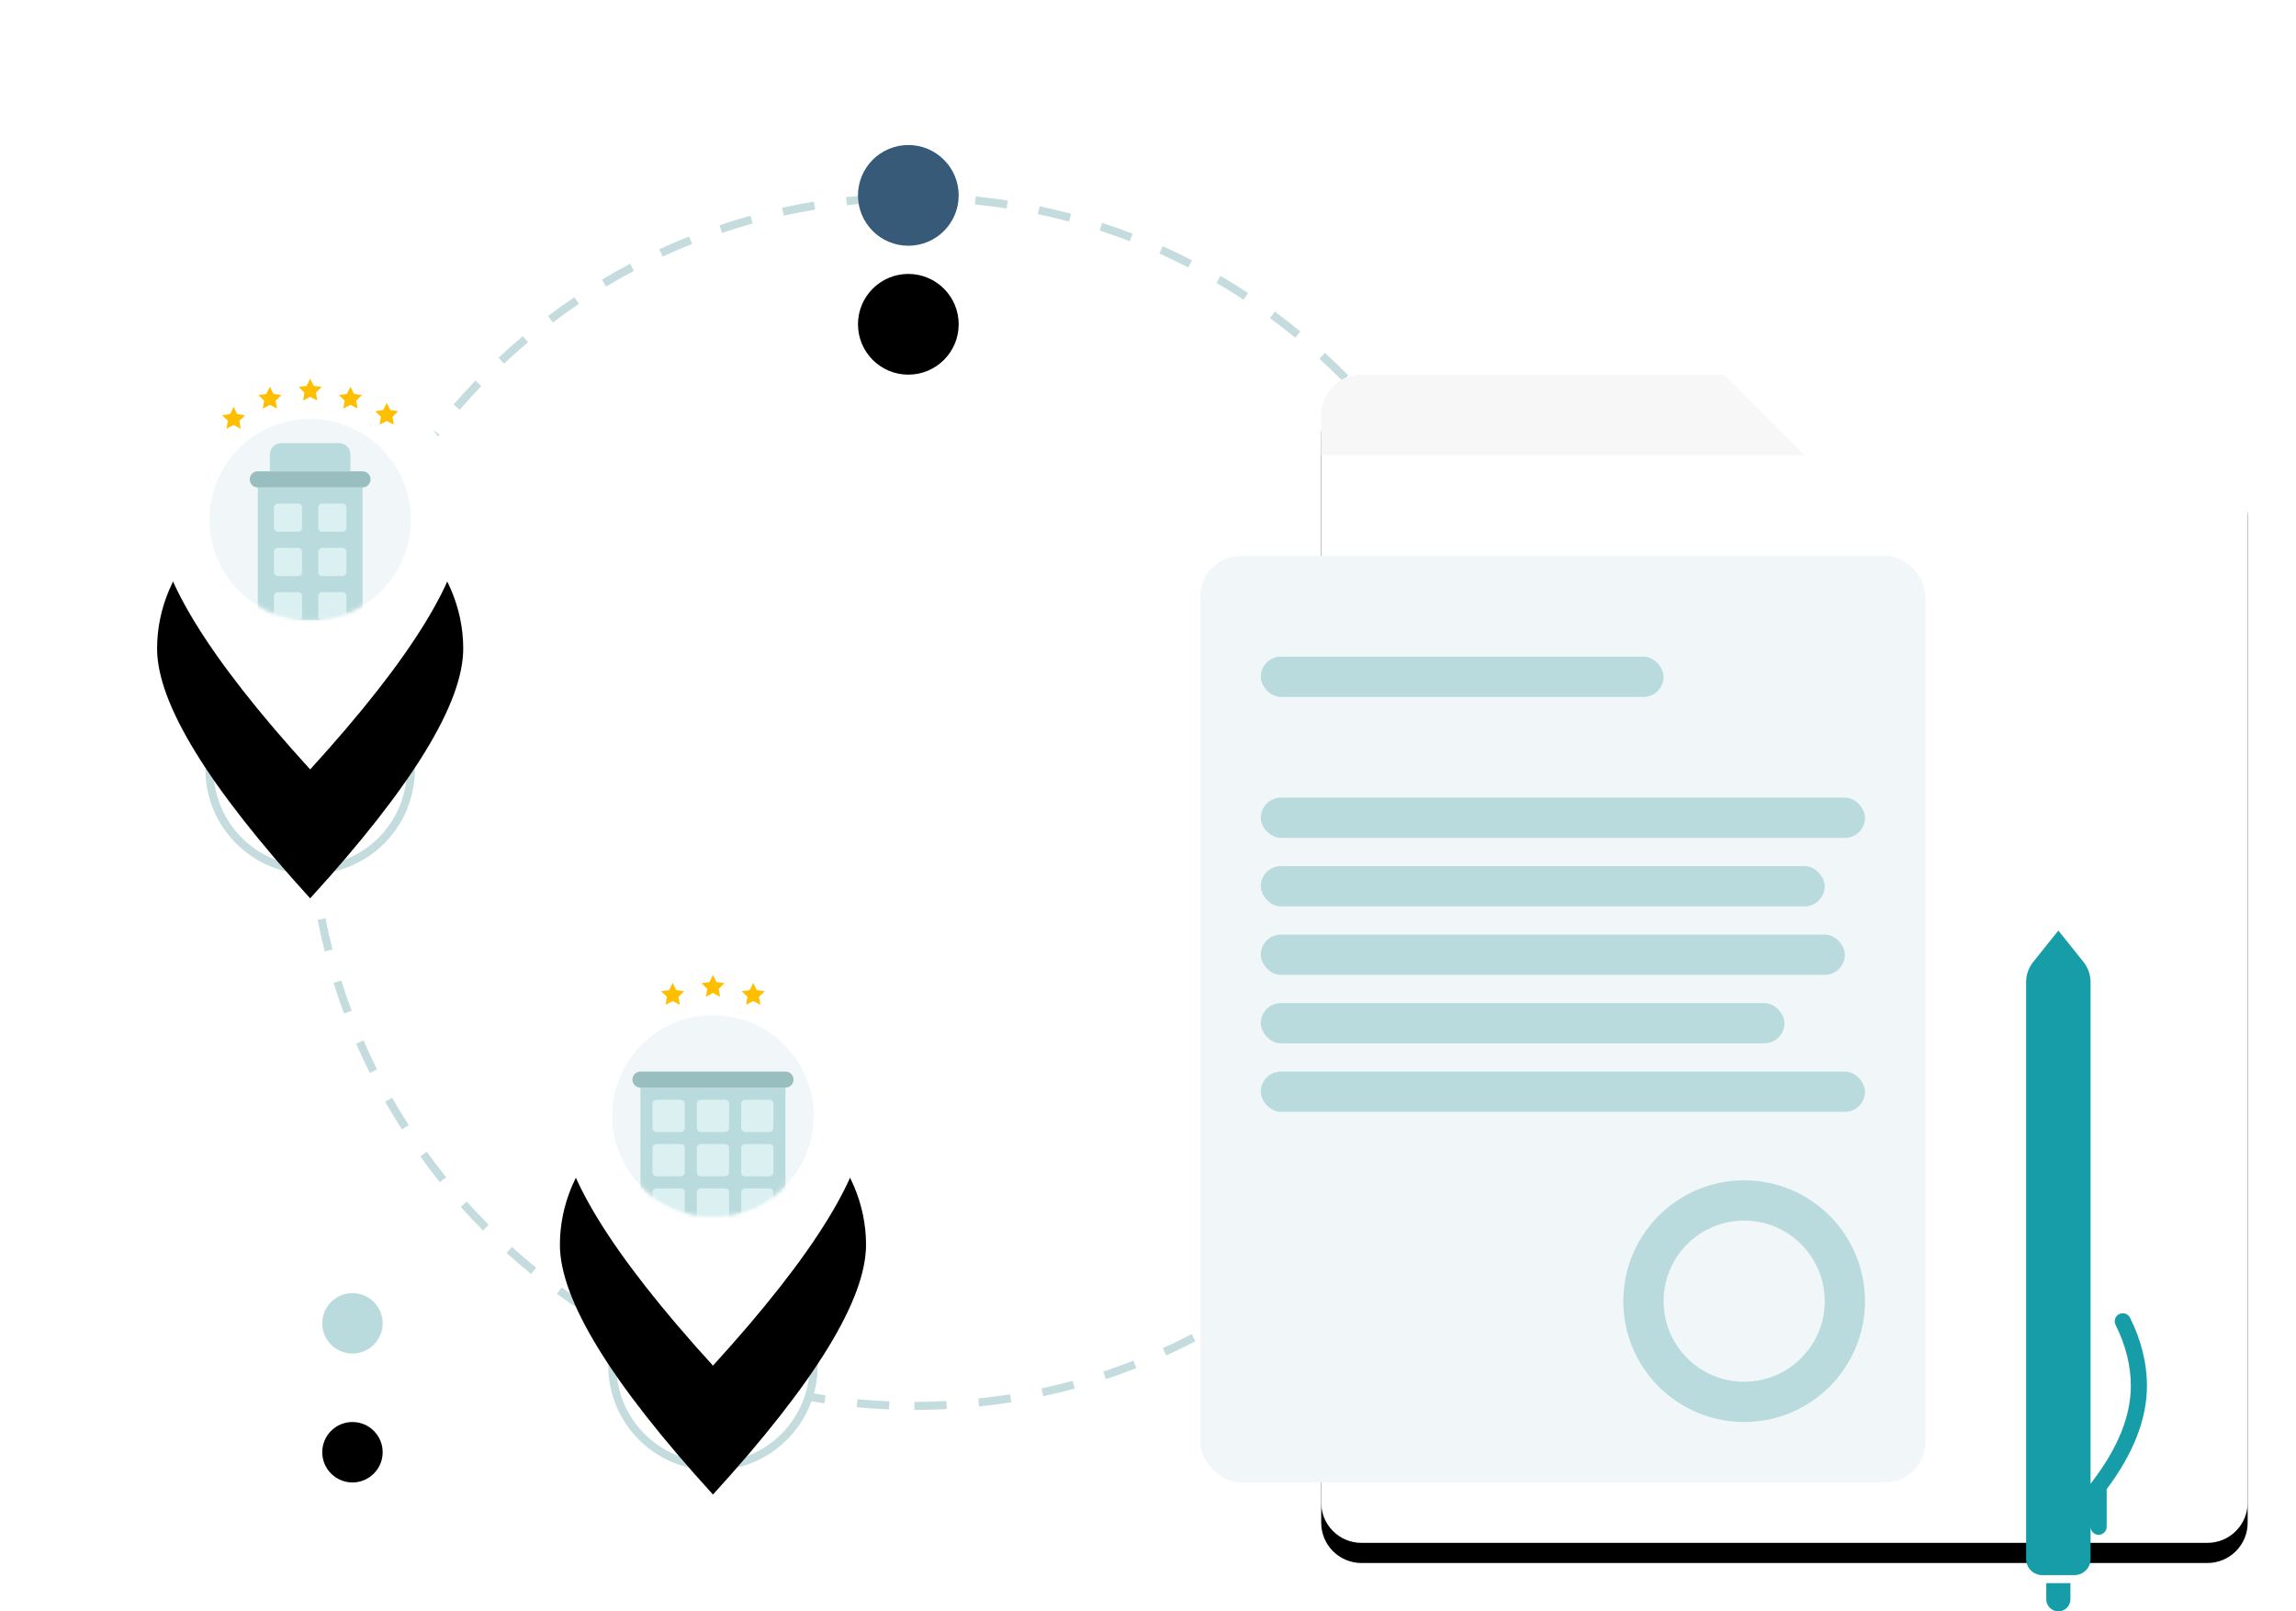 <svg xmlns="http://www.w3.org/2000/svg" xmlns:xlink="http://www.w3.org/1999/xlink" width="570" height="400" viewBox="0 0 570 400">
  <defs>
    <path id="bo-illustration-contracts-b" d="M338,93 L428,93 L448,113 L548,113 C553.523,113 558,117.477 558,123 L558,373 C558,378.523 553.523,383 548,383 L338,383 C332.477,383 328,378.523 328,373 L328,103 C328,97.477 332.477,93 338,93 Z"/>
    <filter id="bo-illustration-contracts-a" width="117.8%" height="114.1%" x="-8.9%" y="-5.3%" filterUnits="objectBoundingBox">
      <feMorphology in="SourceAlpha" operator="dilate" radius="1.5" result="shadowSpreadOuter1"/>
      <feOffset dy="5" in="shadowSpreadOuter1" result="shadowOffsetOuter1"/>
      <feGaussianBlur in="shadowOffsetOuter1" result="shadowBlurOuter1" stdDeviation="4.5"/>
      <feColorMatrix in="shadowBlurOuter1" values="0 0 0 0 0   0 0 0 0 0   0 0 0 0 0  0 0 0 0.05 0"/>
    </filter>
    <ellipse id="bo-illustration-contracts-d" cx="87.5" cy="328.5" rx="7.5" ry="7.5"/>
    <filter id="bo-illustration-contracts-c" width="1526.7%" height="1526.6%" x="-713.3%" y="-500%" filterUnits="objectBoundingBox">
      <feOffset dy="11" in="SourceAlpha" result="shadowOffsetOuter1"/>
      <feGaussianBlur in="shadowOffsetOuter1" result="shadowBlurOuter1" stdDeviation="7.5"/>
      <feColorMatrix in="shadowBlurOuter1" result="shadowMatrixOuter1" values="0 0 0 0 0   0 0 0 0 0   0 0 0 0 0  0 0 0 0.05 0"/>
      <feMorphology in="SourceAlpha" operator="dilate" radius="4" result="shadowSpreadOuter2"/>
      <feOffset dy="5" in="shadowSpreadOuter2" result="shadowOffsetOuter2"/>
      <feGaussianBlur in="shadowOffsetOuter2" result="shadowBlurOuter2" stdDeviation="17.5"/>
      <feColorMatrix in="shadowBlurOuter2" result="shadowMatrixOuter2" values="0 0 0 0 0   0 0 0 0 0   0 0 0 0 0  0 0 0 0.02 0"/>
      <feMorphology in="SourceAlpha" operator="dilate" radius="1.5" result="shadowSpreadOuter3"/>
      <feOffset dy="16" in="shadowSpreadOuter3" result="shadowOffsetOuter3"/>
      <feGaussianBlur in="shadowOffsetOuter3" result="shadowBlurOuter3" stdDeviation="12.5"/>
      <feColorMatrix in="shadowBlurOuter3" result="shadowMatrixOuter3" values="0 0 0 0 0   0 0 0 0 0   0 0 0 0 0  0 0 0 0.05 0"/>
      <feMerge>
        <feMergeNode in="shadowMatrixOuter1"/>
        <feMergeNode in="shadowMatrixOuter2"/>
        <feMergeNode in="shadowMatrixOuter3"/>
      </feMerge>
    </filter>
    <ellipse id="bo-illustration-contracts-f" cx="225.5" cy="48.501" rx="12.5" ry="12.501"/>
    <filter id="bo-illustration-contracts-e" width="956%" height="956%" x="-428%" y="-300%" filterUnits="objectBoundingBox">
      <feOffset dy="11" in="SourceAlpha" result="shadowOffsetOuter1"/>
      <feGaussianBlur in="shadowOffsetOuter1" result="shadowBlurOuter1" stdDeviation="7.5"/>
      <feColorMatrix in="shadowBlurOuter1" result="shadowMatrixOuter1" values="0 0 0 0 0   0 0 0 0 0   0 0 0 0 0  0 0 0 0.05 0"/>
      <feMorphology in="SourceAlpha" operator="dilate" radius="4" result="shadowSpreadOuter2"/>
      <feOffset dy="5" in="shadowSpreadOuter2" result="shadowOffsetOuter2"/>
      <feGaussianBlur in="shadowOffsetOuter2" result="shadowBlurOuter2" stdDeviation="17.5"/>
      <feColorMatrix in="shadowBlurOuter2" result="shadowMatrixOuter2" values="0 0 0 0 0   0 0 0 0 0   0 0 0 0 0  0 0 0 0.02 0"/>
      <feMorphology in="SourceAlpha" operator="dilate" radius="1.5" result="shadowSpreadOuter3"/>
      <feOffset dy="16" in="shadowSpreadOuter3" result="shadowOffsetOuter3"/>
      <feGaussianBlur in="shadowOffsetOuter3" result="shadowBlurOuter3" stdDeviation="12.5"/>
      <feColorMatrix in="shadowBlurOuter3" result="shadowMatrixOuter3" values="0 0 0 0 0   0 0 0 0 0   0 0 0 0 0  0 0 0 0.05 0"/>
      <feMerge>
        <feMergeNode in="shadowMatrixOuter1"/>
        <feMergeNode in="shadowMatrixOuter2"/>
        <feMergeNode in="shadowMatrixOuter3"/>
      </feMerge>
    </filter>
    <path id="bo-illustration-contracts-h" d="M38,100 C63.333,72.228 76,51.561 76,38 C76,17.659 58.987,0 38,0 C17.013,0 0,17.659 0,38 C0,51.561 12.667,72.228 38,100 Z"/>
    <filter id="bo-illustration-contracts-g" width="381.6%" height="317.7%" x="-140.8%" y="-75%" filterUnits="objectBoundingBox">
      <feOffset dy="11" in="SourceAlpha" result="shadowOffsetOuter1"/>
      <feGaussianBlur in="shadowOffsetOuter1" result="shadowBlurOuter1" stdDeviation="7.5"/>
      <feColorMatrix in="shadowBlurOuter1" result="shadowMatrixOuter1" values="0 0 0 0 0   0 0 0 0 0   0 0 0 0 0  0 0 0 0.05 0"/>
      <feMorphology in="SourceAlpha" operator="dilate" radius="4" result="shadowSpreadOuter2"/>
      <feOffset dy="5" in="shadowSpreadOuter2" result="shadowOffsetOuter2"/>
      <feGaussianBlur in="shadowOffsetOuter2" result="shadowBlurOuter2" stdDeviation="17.5"/>
      <feColorMatrix in="shadowBlurOuter2" result="shadowMatrixOuter2" values="0 0 0 0 0   0 0 0 0 0   0 0 0 0 0  0 0 0 0.02 0"/>
      <feMorphology in="SourceAlpha" operator="dilate" radius="1.5" result="shadowSpreadOuter3"/>
      <feOffset dy="16" in="shadowSpreadOuter3" result="shadowOffsetOuter3"/>
      <feGaussianBlur in="shadowOffsetOuter3" result="shadowBlurOuter3" stdDeviation="12.5"/>
      <feColorMatrix in="shadowBlurOuter3" result="shadowMatrixOuter3" values="0 0 0 0 0   0 0 0 0 0   0 0 0 0 0  0 0 0 0.05 0"/>
      <feMerge>
        <feMergeNode in="shadowMatrixOuter1"/>
        <feMergeNode in="shadowMatrixOuter2"/>
        <feMergeNode in="shadowMatrixOuter3"/>
      </feMerge>
    </filter>
    <ellipse id="bo-illustration-contracts-i" cx="25" cy="25.001" rx="25" ry="25.001"/>
    <path id="bo-illustration-contracts-l" d="M38,100 C63.333,72.228 76,51.561 76,38 C76,17.659 58.987,0 38,0 C17.013,0 0,17.659 0,38 C0,51.561 12.667,72.228 38,100 Z"/>
    <filter id="bo-illustration-contracts-k" width="381.6%" height="317.7%" x="-140.8%" y="-75%" filterUnits="objectBoundingBox">
      <feOffset dy="11" in="SourceAlpha" result="shadowOffsetOuter1"/>
      <feGaussianBlur in="shadowOffsetOuter1" result="shadowBlurOuter1" stdDeviation="7.5"/>
      <feColorMatrix in="shadowBlurOuter1" result="shadowMatrixOuter1" values="0 0 0 0 0   0 0 0 0 0   0 0 0 0 0  0 0 0 0.05 0"/>
      <feMorphology in="SourceAlpha" operator="dilate" radius="4" result="shadowSpreadOuter2"/>
      <feOffset dy="5" in="shadowSpreadOuter2" result="shadowOffsetOuter2"/>
      <feGaussianBlur in="shadowOffsetOuter2" result="shadowBlurOuter2" stdDeviation="17.5"/>
      <feColorMatrix in="shadowBlurOuter2" result="shadowMatrixOuter2" values="0 0 0 0 0   0 0 0 0 0   0 0 0 0 0  0 0 0 0.02 0"/>
      <feMorphology in="SourceAlpha" operator="dilate" radius="1.5" result="shadowSpreadOuter3"/>
      <feOffset dy="16" in="shadowSpreadOuter3" result="shadowOffsetOuter3"/>
      <feGaussianBlur in="shadowOffsetOuter3" result="shadowBlurOuter3" stdDeviation="12.5"/>
      <feColorMatrix in="shadowBlurOuter3" result="shadowMatrixOuter3" values="0 0 0 0 0   0 0 0 0 0   0 0 0 0 0  0 0 0 0.05 0"/>
      <feMerge>
        <feMergeNode in="shadowMatrixOuter1"/>
        <feMergeNode in="shadowMatrixOuter2"/>
        <feMergeNode in="shadowMatrixOuter3"/>
      </feMerge>
    </filter>
    <ellipse id="bo-illustration-contracts-m" cx="25" cy="25.001" rx="25" ry="25.001"/>
  </defs>
  <g fill="none" fill-rule="evenodd">
    <path fill="#C5DCDE" fill-rule="nonzero" d="M227,350 L227,348 C229.657,348 232.305,347.93 234.944,347.792 L235.048,349.789 C232.375,349.93 229.692,350 227,350 Z M243.084,349.153 L242.874,347.165 C245.513,346.885 248.139,346.536 250.75,346.118 L251.066,348.093 C248.42,348.516 245.759,348.87 243.084,349.153 Z M258.99,346.604 L258.568,344.649 C261.161,344.09 263.736,343.462 266.289,342.766 L266.815,344.695 C264.227,345.401 261.618,346.038 258.99,346.604 Z M274.531,342.367 L273.902,340.468 C276.418,339.635 278.909,338.734 281.374,337.768 L282.104,339.63 C279.606,340.609 277.081,341.522 274.531,342.367 Z M289.528,336.486 L288.699,334.666 C291.11,333.567 293.491,332.405 295.84,331.179 L296.765,332.952 C294.385,334.194 291.972,335.373 289.528,336.486 Z M303.817,329.028 L302.798,327.307 C305.078,325.957 307.321,324.547 309.526,323.077 L310.635,324.742 C308.401,326.231 306.127,327.66 303.817,329.028 Z M317.216,320.099 L316.02,318.496 C318.144,316.911 320.226,315.27 322.263,313.574 L323.542,315.111 C321.478,316.829 319.368,318.493 317.216,320.099 Z M329.577,309.811 L328.218,308.344 C330.162,306.544 332.057,304.693 333.902,302.793 L335.337,304.186 C333.467,306.112 331.547,307.987 329.577,309.811 Z M340.802,298.251 L339.295,296.936 C341.038,294.939 342.727,292.897 344.362,290.811 L345.936,292.044 C344.28,294.158 342.568,296.228 340.802,298.251 Z M350.75,285.549 L349.112,284.401 C350.633,282.231 352.095,280.021 353.498,277.774 L355.195,278.833 C353.773,281.11 352.291,283.35 350.75,285.549 Z M359.285,271.871 L357.534,270.904 C358.814,268.585 360.032,266.232 361.187,263.847 L362.987,264.718 C361.817,267.135 360.582,269.52 359.285,271.871 Z M366.32,257.333 L364.476,256.559 C365.499,254.118 366.457,251.648 367.349,249.153 L369.233,249.826 C368.329,252.355 367.357,254.858 366.32,257.333 Z M371.738,242.173 L369.821,241.602 C370.576,239.066 371.264,236.507 371.884,233.929 L373.828,234.396 C373.2,237.009 372.503,239.602 371.738,242.173 Z M375.479,226.621 L373.513,226.257 C373.994,223.656 374.405,221.039 374.748,218.407 L376.731,218.664 C376.384,221.332 375.967,223.985 375.479,226.621 Z M377.558,210.639 L375.564,210.487 C375.765,207.852 375.896,205.206 375.959,202.55 L377.958,202.597 C377.895,205.288 377.762,207.969 377.558,210.639 Z M377.935,194.534 L375.936,194.592 C375.859,191.938 375.712,189.293 375.496,186.66 L377.49,186.496 C377.708,189.165 377.857,191.845 377.935,194.534 Z M376.615,178.465 L374.634,178.734 C374.276,176.103 373.848,173.487 373.352,170.888 L375.317,170.513 C375.82,173.147 376.253,175.799 376.615,178.465 Z M373.594,162.644 L371.653,163.124 C371.017,160.551 370.312,157.999 369.541,155.468 L371.454,154.885 C372.236,157.449 372.95,160.037 373.594,162.644 Z M368.899,147.251 L367.02,147.936 C366.112,145.446 365.137,142.982 364.097,140.546 L365.936,139.761 C366.99,142.229 367.978,144.727 368.899,147.251 Z M362.574,132.435 L360.779,133.318 C359.61,130.94 358.377,128.595 357.082,126.284 L358.827,125.306 C360.139,127.648 361.388,130.025 362.574,132.435 Z M354.688,118.361 L352.998,119.431 C351.582,117.193 350.107,114.994 348.573,112.834 L350.204,111.677 C351.758,113.865 353.253,116.094 354.688,118.361 Z M345.385,105.257 L343.818,106.499 C342.172,104.424 340.471,102.392 338.717,100.406 L340.216,99.082 C341.994,101.094 343.717,103.153 345.385,105.257 Z M334.724,93.187 L333.298,94.588 C331.44,92.698 329.533,90.856 327.578,89.067 L328.929,87.592 C330.91,89.405 332.842,91.271 334.724,93.187 Z M322.826,82.297 L321.556,83.842 C319.51,82.16 317.419,80.532 315.287,78.961 L316.473,77.35 C318.634,78.943 320.753,80.592 322.826,82.297 Z M309.848,72.737 L308.75,74.408 C306.536,72.953 304.284,71.557 301.995,70.221 L303.003,68.494 C305.322,69.847 307.605,71.262 309.848,72.737 Z M295.915,64.608 L295.001,66.387 C292.645,65.176 290.256,64.028 287.837,62.945 L288.655,61.12 C291.106,62.218 293.527,63.381 295.915,64.608 Z M281.18,58.012 L280.462,59.878 C277.991,58.928 275.494,58.044 272.973,57.227 L273.589,55.324 C276.145,56.152 278.676,57.049 281.18,58.012 Z M265.915,53.062 L265.401,54.995 C262.844,54.315 260.266,53.703 257.67,53.16 L258.079,51.202 C260.71,51.752 263.323,52.373 265.915,53.062 Z M250.207,49.772 L249.902,51.749 C247.289,51.346 244.66,51.012 242.019,50.747 L242.218,48.757 C244.895,49.025 247.558,49.364 250.207,49.772 Z M234.174,48.167 L234.08,50.165 C231.732,50.055 229.376,50 227.013,50 C226.708,50 226.414,50.001 226.119,50.003 L226.107,48.003 C226.407,48.001 226.704,48 227.013,48 C229.407,48 231.794,48.056 234.174,48.167 Z M218.063,48.26 L218.179,50.257 C215.527,50.412 212.885,50.636 210.256,50.93 L210.034,48.943 C212.698,48.645 215.375,48.417 218.063,48.26 Z M202.054,50.051 L202.382,52.024 C199.764,52.459 197.162,52.964 194.578,53.537 L194.144,51.585 C196.763,51.004 199.401,50.492 202.054,50.051 Z M186.314,53.545 L186.852,55.471 C184.3,56.184 181.769,56.964 179.263,57.811 L178.623,55.916 C181.163,55.058 183.727,54.267 186.314,53.545 Z M171.077,58.694 L171.818,60.552 C169.355,61.535 166.919,62.583 164.514,63.696 L163.675,61.88 C166.112,60.753 168.58,59.69 171.077,58.694 Z M156.439,65.467 L157.375,67.234 C155.034,68.474 152.727,69.775 150.456,71.138 L149.427,69.423 C151.728,68.042 154.066,66.723 156.439,65.467 Z M142.603,73.769 L143.722,75.427 C141.526,76.91 139.369,78.452 137.254,80.05 L136.048,78.454 C138.191,76.835 140.377,75.272 142.603,73.769 Z M129.791,83.447 L131.079,84.977 C129.052,86.684 127.071,88.445 125.137,90.257 L123.77,88.797 C125.729,86.961 127.737,85.177 129.791,83.447 Z M118.033,94.466 L119.477,95.851 C117.642,97.762 115.859,99.722 114.129,101.728 L112.614,100.422 C114.368,98.389 116.175,96.403 118.033,94.466 Z M107.505,106.674 L109.087,107.898 C107.466,109.992 105.901,112.13 104.394,114.308 L102.749,113.17 C104.277,110.963 105.863,108.797 107.505,106.674 Z M98.333,119.93 L100.036,120.978 C98.647,123.234 97.318,125.527 96.051,127.854 L94.294,126.897 C95.578,124.539 96.925,122.216 98.333,119.93 Z M90.615,134.109 L92.421,134.97 C91.281,137.36 90.206,139.782 89.196,142.231 L87.347,141.469 C88.371,138.986 89.461,136.532 90.615,134.109 Z M84.464,149.032 L86.351,149.694 C85.475,152.192 84.666,154.715 83.925,157.261 L82.005,156.701 C82.756,154.121 83.576,151.564 84.464,149.032 Z M79.991,164.365 L81.938,164.822 C81.334,167.398 80.798,169.992 80.331,172.604 L78.362,172.252 C78.835,169.605 79.378,166.975 79.991,164.365 Z M77.155,180.235 L79.14,180.481 C78.814,183.104 78.558,185.742 78.372,188.39 L76.377,188.25 C76.566,185.566 76.825,182.893 77.155,180.235 Z M76.023,196.311 L78.023,196.346 C78.008,197.229 78,198.114 78,199 C78,200.767 78.031,202.531 78.092,204.29 L76.093,204.36 C76.031,202.577 76,200.79 76,199 C76,198.103 76.008,197.206 76.023,196.311 Z M76.587,212.404 L78.579,212.229 C78.812,214.875 79.115,217.51 79.487,220.13 L77.506,220.411 C77.13,217.756 76.823,215.086 76.587,212.404 Z M78.849,228.342 L80.812,227.956 C81.324,230.557 81.905,233.141 82.555,235.705 L80.616,236.196 C79.958,233.598 79.368,230.979 78.849,228.342 Z M82.813,243.979 L84.722,243.384 C85.51,245.914 86.366,248.421 87.289,250.902 L85.414,251.599 C84.479,249.084 83.612,246.543 82.813,243.979 Z M88.418,259.063 L90.253,258.267 C91.308,260.698 92.427,263.099 93.61,265.468 L91.821,266.361 C90.622,263.96 89.487,261.527 88.418,259.063 Z M95.621,273.488 L97.36,272.5 C98.669,274.804 100.04,277.073 101.47,279.305 L99.787,280.384 C98.337,278.123 96.948,275.823 95.621,273.488 Z M104.334,287.076 L105.957,285.908 C107.504,288.059 109.108,290.167 110.766,292.233 L109.207,293.485 C107.526,291.392 105.901,289.255 104.334,287.076 Z M114.379,299.588 L115.87,298.255 C117.636,300.231 119.454,302.16 121.322,304.039 L119.904,305.449 C118.011,303.545 116.169,301.59 114.379,299.588 Z M125.738,311.015 L127.08,309.532 C129.045,311.309 131.056,313.034 133.113,314.705 L131.852,316.257 C129.768,314.564 127.729,312.816 125.738,311.015 Z M138.257,321.184 L139.434,319.567 C141.576,321.125 143.759,322.627 145.982,324.069 L144.893,325.747 C142.641,324.285 140.428,322.763 138.257,321.184 Z M151.782,329.962 L152.78,328.228 C155.076,329.55 157.406,330.809 159.769,332.006 L158.866,333.791 C156.471,332.577 154.109,331.301 151.782,329.962 Z M166.187,337.254 L166.993,335.424 C169.417,336.491 171.869,337.494 174.348,338.43 L173.641,340.301 C171.129,339.352 168.643,338.336 166.187,337.254 Z M181.261,342.948 L181.866,341.042 C184.388,341.843 186.934,342.576 189.501,343.242 L188.999,345.178 C186.398,344.503 183.817,343.76 181.261,342.948 Z M196.735,346.966 L197.134,345.006 C199.726,345.534 202.335,345.992 204.96,346.381 L204.666,348.36 C202.006,347.965 199.362,347.501 196.735,346.966 Z M212.686,349.33 L212.874,347.339 C215.505,347.587 218.149,347.765 220.803,347.873 L220.721,349.872 C218.032,349.762 215.353,349.581 212.686,349.33 Z"/>
    <ellipse cx="76.999" cy="191" fill="#FFF" fill-rule="nonzero" rx="24.999" ry="25"/>
    <path fill="#C5DCDE" fill-rule="nonzero" d="M76.999,217 C62.64,217 51,205.359 51,191 C51,176.641 62.64,165 76.999,165 C91.357,165 102.998,176.641 102.998,191 C102.998,205.359 91.357,217 76.999,217 Z M76.999,215 C90.253,215 100.998,204.255 100.998,191 C100.998,177.745 90.253,167 76.999,167 C63.745,167 53,177.745 53,191 C53,204.255 63.745,215 76.999,215 Z"/>
    <path fill="#C5DCDE" fill-rule="nonzero" d="M77,204.001 C69.82,204.001 64,198.181 64,191.001 C64,183.821 69.82,178 77,178 C84.18,178 90,183.821 90,191.001 C90,198.181 84.18,204.001 77,204.001 Z M77,202.001 C83.075,202.001 88,197.076 88,191.001 C88,184.925 83.075,180 77,180 C70.925,180 66,184.925 66,191.001 C66,197.076 70.925,202.001 77,202.001 Z"/>
    <ellipse cx="177.001" cy="339.001" fill="#FFF" fill-rule="nonzero" rx="25" ry="25.001"/>
    <path fill="#C5DCDE" fill-rule="nonzero" d="M177.001,365.002 C162.641,365.002 151.001,353.361 151.001,339.001 C151.001,324.641 162.641,313 177.001,313 C191.36,313 203.001,324.641 203.001,339.001 C203.001,353.361 191.36,365.002 177.001,365.002 Z M177.001,363.002 C190.256,363.002 201.001,352.257 201.001,339.001 C201.001,325.746 190.256,315 177.001,315 C163.746,315 153.001,325.746 153.001,339.001 C153.001,352.257 163.746,363.002 177.001,363.002 Z"/>
    <path fill="#C5DCDE" fill-rule="nonzero" d="M177,352.001 C169.82,352.001 164,346.181 164,339.001 C164,331.821 169.82,326 177,326 C184.18,326 190,331.821 190,339.001 C190,346.181 184.18,352.001 177,352.001 Z M177,350.001 C183.075,350.001 188,345.076 188,339.001 C188,332.925 183.075,328 177,328 C170.925,328 166,332.925 166,339.001 C166,345.076 170.925,350.001 177,350.001 Z"/>
    <g fill-rule="nonzero">
      <use fill="#000" filter="url(#bo-illustration-contracts-a)" xlink:href="#bo-illustration-contracts-b"/>
      <use fill="#FFF" xlink:href="#bo-illustration-contracts-b"/>
    </g>
    <path fill="#F7F7F7" fill-rule="nonzero" d="M338,93 L428,93 L448,113 L328,113 L328,103 C328,97.477 332.477,93 338,93 Z"/>
    <g fill-rule="nonzero" transform="translate(298 138)">
      <rect width="180" height="230" fill="#F1F7F8" rx="10"/>
      <rect width="100" height="10" x="15" y="25.002" fill="#BADBDD" rx="5"/>
      <rect width="150" height="10" x="15" y="60" fill="#BADBDD" rx="5"/>
      <rect width="140" height="10" x="15" y="77" fill="#BADBDD" rx="5"/>
      <rect width="145" height="10" x="15" y="94" fill="#BADBDD" rx="5"/>
      <rect width="130" height="10" x="15" y="111" fill="#BADBDD" rx="5"/>
      <rect width="150" height="10" x="15" y="128" fill="#BADBDD" rx="5"/>
      <circle cx="135" cy="185" r="25" stroke="#BADBDD" stroke-width="10"/>
    </g>
    <g fill-rule="nonzero">
      <use fill="#000" filter="url(#bo-illustration-contracts-c)" xlink:href="#bo-illustration-contracts-d"/>
      <use fill="#BADBDD" xlink:href="#bo-illustration-contracts-d"/>
    </g>
    <g fill-rule="nonzero">
      <use fill="#000" filter="url(#bo-illustration-contracts-e)" xlink:href="#bo-illustration-contracts-f"/>
      <use fill="#365A77" xlink:href="#bo-illustration-contracts-f"/>
    </g>
    <g transform="translate(39 91)">
      <g fill-rule="nonzero">
        <use fill="#000" filter="url(#bo-illustration-contracts-g)" xlink:href="#bo-illustration-contracts-h"/>
        <use fill="#FFF" xlink:href="#bo-illustration-contracts-h"/>
      </g>
      <polygon fill="#FFBF00" fill-rule="nonzero" points="38 7.5 36.237 8.427 36.573 6.464 35.147 5.073 37.118 4.786 38 3 38.882 4.786 40.853 5.073 39.427 6.464 39.763 8.427"/>
      <polygon fill="#FFBF00" fill-rule="nonzero" points="48 9.5 46.237 10.427 46.573 8.464 45.147 7.073 47.118 6.786 48 5 48.882 6.786 50.853 7.073 49.427 8.464 49.763 10.427"/>
      <polygon fill="#FFBF00" fill-rule="nonzero" points="28 9.5 26.237 10.427 26.573 8.464 25.147 7.073 27.118 6.786 28 5 28.882 6.786 30.853 7.073 29.427 8.464 29.763 10.427"/>
      <polygon fill="#FFBF00" fill-rule="nonzero" points="57 13.5 55.237 14.427 55.573 12.464 54.147 11.073 56.118 10.786 57 9 57.882 10.786 59.853 11.073 58.427 12.464 58.763 14.427"/>
      <polygon fill="#FFBF00" fill-rule="nonzero" points="19 14.5 17.237 15.427 17.573 13.464 16.147 12.073 18.118 11.786 19 10 19.882 11.786 21.853 12.073 20.427 13.464 20.763 15.427"/>
      <g transform="translate(13 13)">
        <mask id="bo-illustration-contracts-j" fill="#fff">
          <use xlink:href="#bo-illustration-contracts-i"/>
        </mask>
        <use fill="#F1F7F8" fill-rule="nonzero" xlink:href="#bo-illustration-contracts-i"/>
        <g mask="url(#bo-illustration-contracts-j)">
          <g transform="translate(9.98 5.863)">
            <polygon fill="#BADBDD" points="2.02 44.137 28.02 44.137 28.02 11.137 2.02 11.137"/>
            <path fill="#DAF0F1" d="M7.02 22.137L12.02 22.137C12.572 22.137 13.02 21.689 13.02 21.137L13.02 16.137C13.02 15.585 12.572 15.137 12.02 15.137L7.02 15.137C6.467 15.137 6.02 15.585 6.02 16.137L6.02 21.137C6.02 21.689 6.467 22.137 7.02 22.137zM18.02 22.137L23.02 22.137C23.572 22.137 24.02 21.689 24.02 21.137L24.02 16.137C24.02 15.585 23.572 15.137 23.02 15.137L18.02 15.137C17.467 15.137 17.02 15.585 17.02 16.137L17.02 21.137C17.02 21.689 17.467 22.137 18.02 22.137zM7.02 33.137L12.02 33.137C12.572 33.137 13.02 32.689 13.02 32.137L13.02 27.137C13.02 26.585 12.572 26.137 12.02 26.137L7.02 26.137C6.467 26.137 6.02 26.585 6.02 27.137L6.02 32.137C6.02 32.689 6.467 33.137 7.02 33.137zM18.02 33.137L23.02 33.137C23.572 33.137 24.02 32.689 24.02 32.137L24.02 27.137C24.02 26.585 23.572 26.137 23.02 26.137L18.02 26.137C17.467 26.137 17.02 26.585 17.02 27.137L17.02 32.137C17.02 32.689 17.467 33.137 18.02 33.137zM7.02 44.137L12.02 44.137C12.572 44.137 13.02 43.689 13.02 43.137L13.02 38.137C13.02 37.585 12.572 37.137 12.02 37.137L7.02 37.137C6.467 37.137 6.02 37.585 6.02 38.137L6.02 43.137C6.02 43.689 6.467 44.137 7.02 44.137zM18.02 44.137L23.02 44.137C23.572 44.137 24.02 43.689 24.02 43.137L24.02 38.137C24.02 37.585 23.572 37.137 23.02 37.137L18.02 37.137C17.467 37.137 17.02 37.585 17.02 38.137L17.02 43.137C17.02 43.689 17.467 44.137 18.02 44.137z"/>
            <polygon fill="#DAF0F1" points="5.765 55.796 11.529 55.796 11.529 49.971 5.765 49.971"/>
            <path fill="#99BEC0" d="M30.02,9.137 L30.02,9.137 C30.02,10.241 29.124,11.137 28.02,11.137 L2.02,11.137 C0.915,11.137 0.02,10.241 0.02,9.137 L0.02,9.137 C0.02,8.032 0.915,7.137 2.02,7.137 L28.02,7.137 C29.124,7.137 30.02,8.032 30.02,9.137 Z"/>
            <path fill="#BADBDD" d="M7.877,0.137 L22.162,0.137 C23.74,0.137 25.02,1.391 25.02,2.937 L25.02,7.137 L5.02,7.137 L5.02,2.937 C5.02,1.391 6.299,0.137 7.877,0.137"/>
          </g>
        </g>
      </g>
    </g>
    <g transform="translate(139 239)">
      <g fill-rule="nonzero">
        <use fill="#000" filter="url(#bo-illustration-contracts-k)" xlink:href="#bo-illustration-contracts-l"/>
        <use fill="#FFF" xlink:href="#bo-illustration-contracts-l"/>
      </g>
      <polygon fill="#FFBF00" fill-rule="nonzero" points="38 7.5 36.237 8.427 36.573 6.464 35.147 5.073 37.118 4.786 38 3 38.882 4.786 40.853 5.073 39.427 6.464 39.763 8.427"/>
      <polygon fill="#FFBF00" fill-rule="nonzero" points="48 9.5 46.237 10.427 46.573 8.464 45.147 7.073 47.118 6.786 48 5 48.882 6.786 50.853 7.073 49.427 8.464 49.763 10.427"/>
      <polygon fill="#FFBF00" fill-rule="nonzero" points="28 9.5 26.237 10.427 26.573 8.464 25.147 7.073 27.118 6.786 28 5 28.882 6.786 30.853 7.073 29.427 8.464 29.763 10.427"/>
      <g transform="translate(13 13)">
        <mask id="bo-illustration-contracts-n" fill="#fff">
          <use xlink:href="#bo-illustration-contracts-m"/>
        </mask>
        <use fill="#F1F7F8" fill-rule="nonzero" xlink:href="#bo-illustration-contracts-m"/>
        <g mask="url(#bo-illustration-contracts-n)">
          <g transform="translate(5 14)">
            <polygon fill="#BADBDD" points="2 38 38 38 38 4 2 4"/>
            <path fill="#DAF0F1" d="M6 15L12 15C12.552 15 13 14.552 13 14L13 8C13 7.448 12.552 7 12 7L6 7C5.448 7 5 7.448 5 8L5 14C5 14.552 5.448 15 6 15zM17 15L23 15C23.552 15 24 14.552 24 14L24 8C24 7.448 23.552 7 23 7L17 7C16.448 7 16 7.448 16 8L16 14C16 14.552 16.448 15 17 15zM6 26L12 26C12.552 26 13 25.552 13 25L13 19C13 18.448 12.552 18 12 18L6 18C5.448 18 5 18.448 5 19L5 25C5 25.552 5.448 26 6 26zM17 26L23 26C23.552 26 24 25.552 24 25L24 19C24 18.448 23.552 18 23 18L17 18C16.448 18 16 18.448 16 19L16 25C16 25.552 16.448 26 17 26zM6 37L12 37C12.552 37 13 36.552 13 36L13 30C13 29.448 12.552 29 12 29L6 29C5.448 29 5 29.448 5 30L5 36C5 36.552 5.448 37 6 37zM17 37L23 37C23.552 37 24 36.552 24 36L24 30C24 29.448 23.552 29 23 29L17 29C16.448 29 16 29.448 16 30L16 36C16 36.552 16.448 37 17 37zM28 15L34 15C34.552 15 35 14.552 35 14L35 8C35 7.448 34.552 7 34 7L28 7C27.448 7 27 7.448 27 8L27 14C27 14.552 27.448 15 28 15zM28 26L34 26C34.552 26 35 25.552 35 25L35 19C35 18.448 34.552 18 34 18L28 18C27.448 18 27 18.448 27 19L27 25C27 25.552 27.448 26 28 26zM28 37L34 37C34.552 37 35 36.552 35 36L35 30C35 29.448 34.552 29 34 29L28 29C27.448 29 27 29.448 27 30L27 36C27 36.552 27.448 37 28 37z"/>
            <path fill="#99BEC0" d="M40,2 L40,2 C40,3.105 39.105,4 38,4 L2,4 C0.895,4 1.3527075e-16,3.105 0,2 L0,2 C-1.3527075e-16,0.895 0.895,2.02906125e-16 2,0 L38,0 C39.105,-2.02906125e-16 40,0.895 40,2 Z"/>
          </g>
        </g>
      </g>
    </g>
    <path fill="#169DA7" fill-rule="nonzero" d="M504.753 238.809L511 231 517.247 238.809C518.382 240.227 519 241.99 519 243.806L519 387C519 389.209 517.209 391 515 391L507 391C504.791 391 503 389.209 503 387L503 243.806C503 241.99 503.618 240.227 504.753 238.809zM508 393L514 393 514 397C514 398.657 512.657 400 511 400L511 400C509.343 400 508 398.657 508 397L508 393zM523 379C523 380.105 522.105 381 521 381 519.895 381 519 380.105 519 379L519 368.324 519.41 367.786C525.83 359.377 529 351.451 529 344 529 339.085 527.722 333.871 525.214 328.901 524.717 327.915 525.113 326.712 526.099 326.214 527.085 325.717 528.288 326.113 528.786 327.099 531.571 332.62 533 338.45 533 344 533 352.247 529.642 360.807 523 369.671L523 379z"/>
  </g>
</svg>
